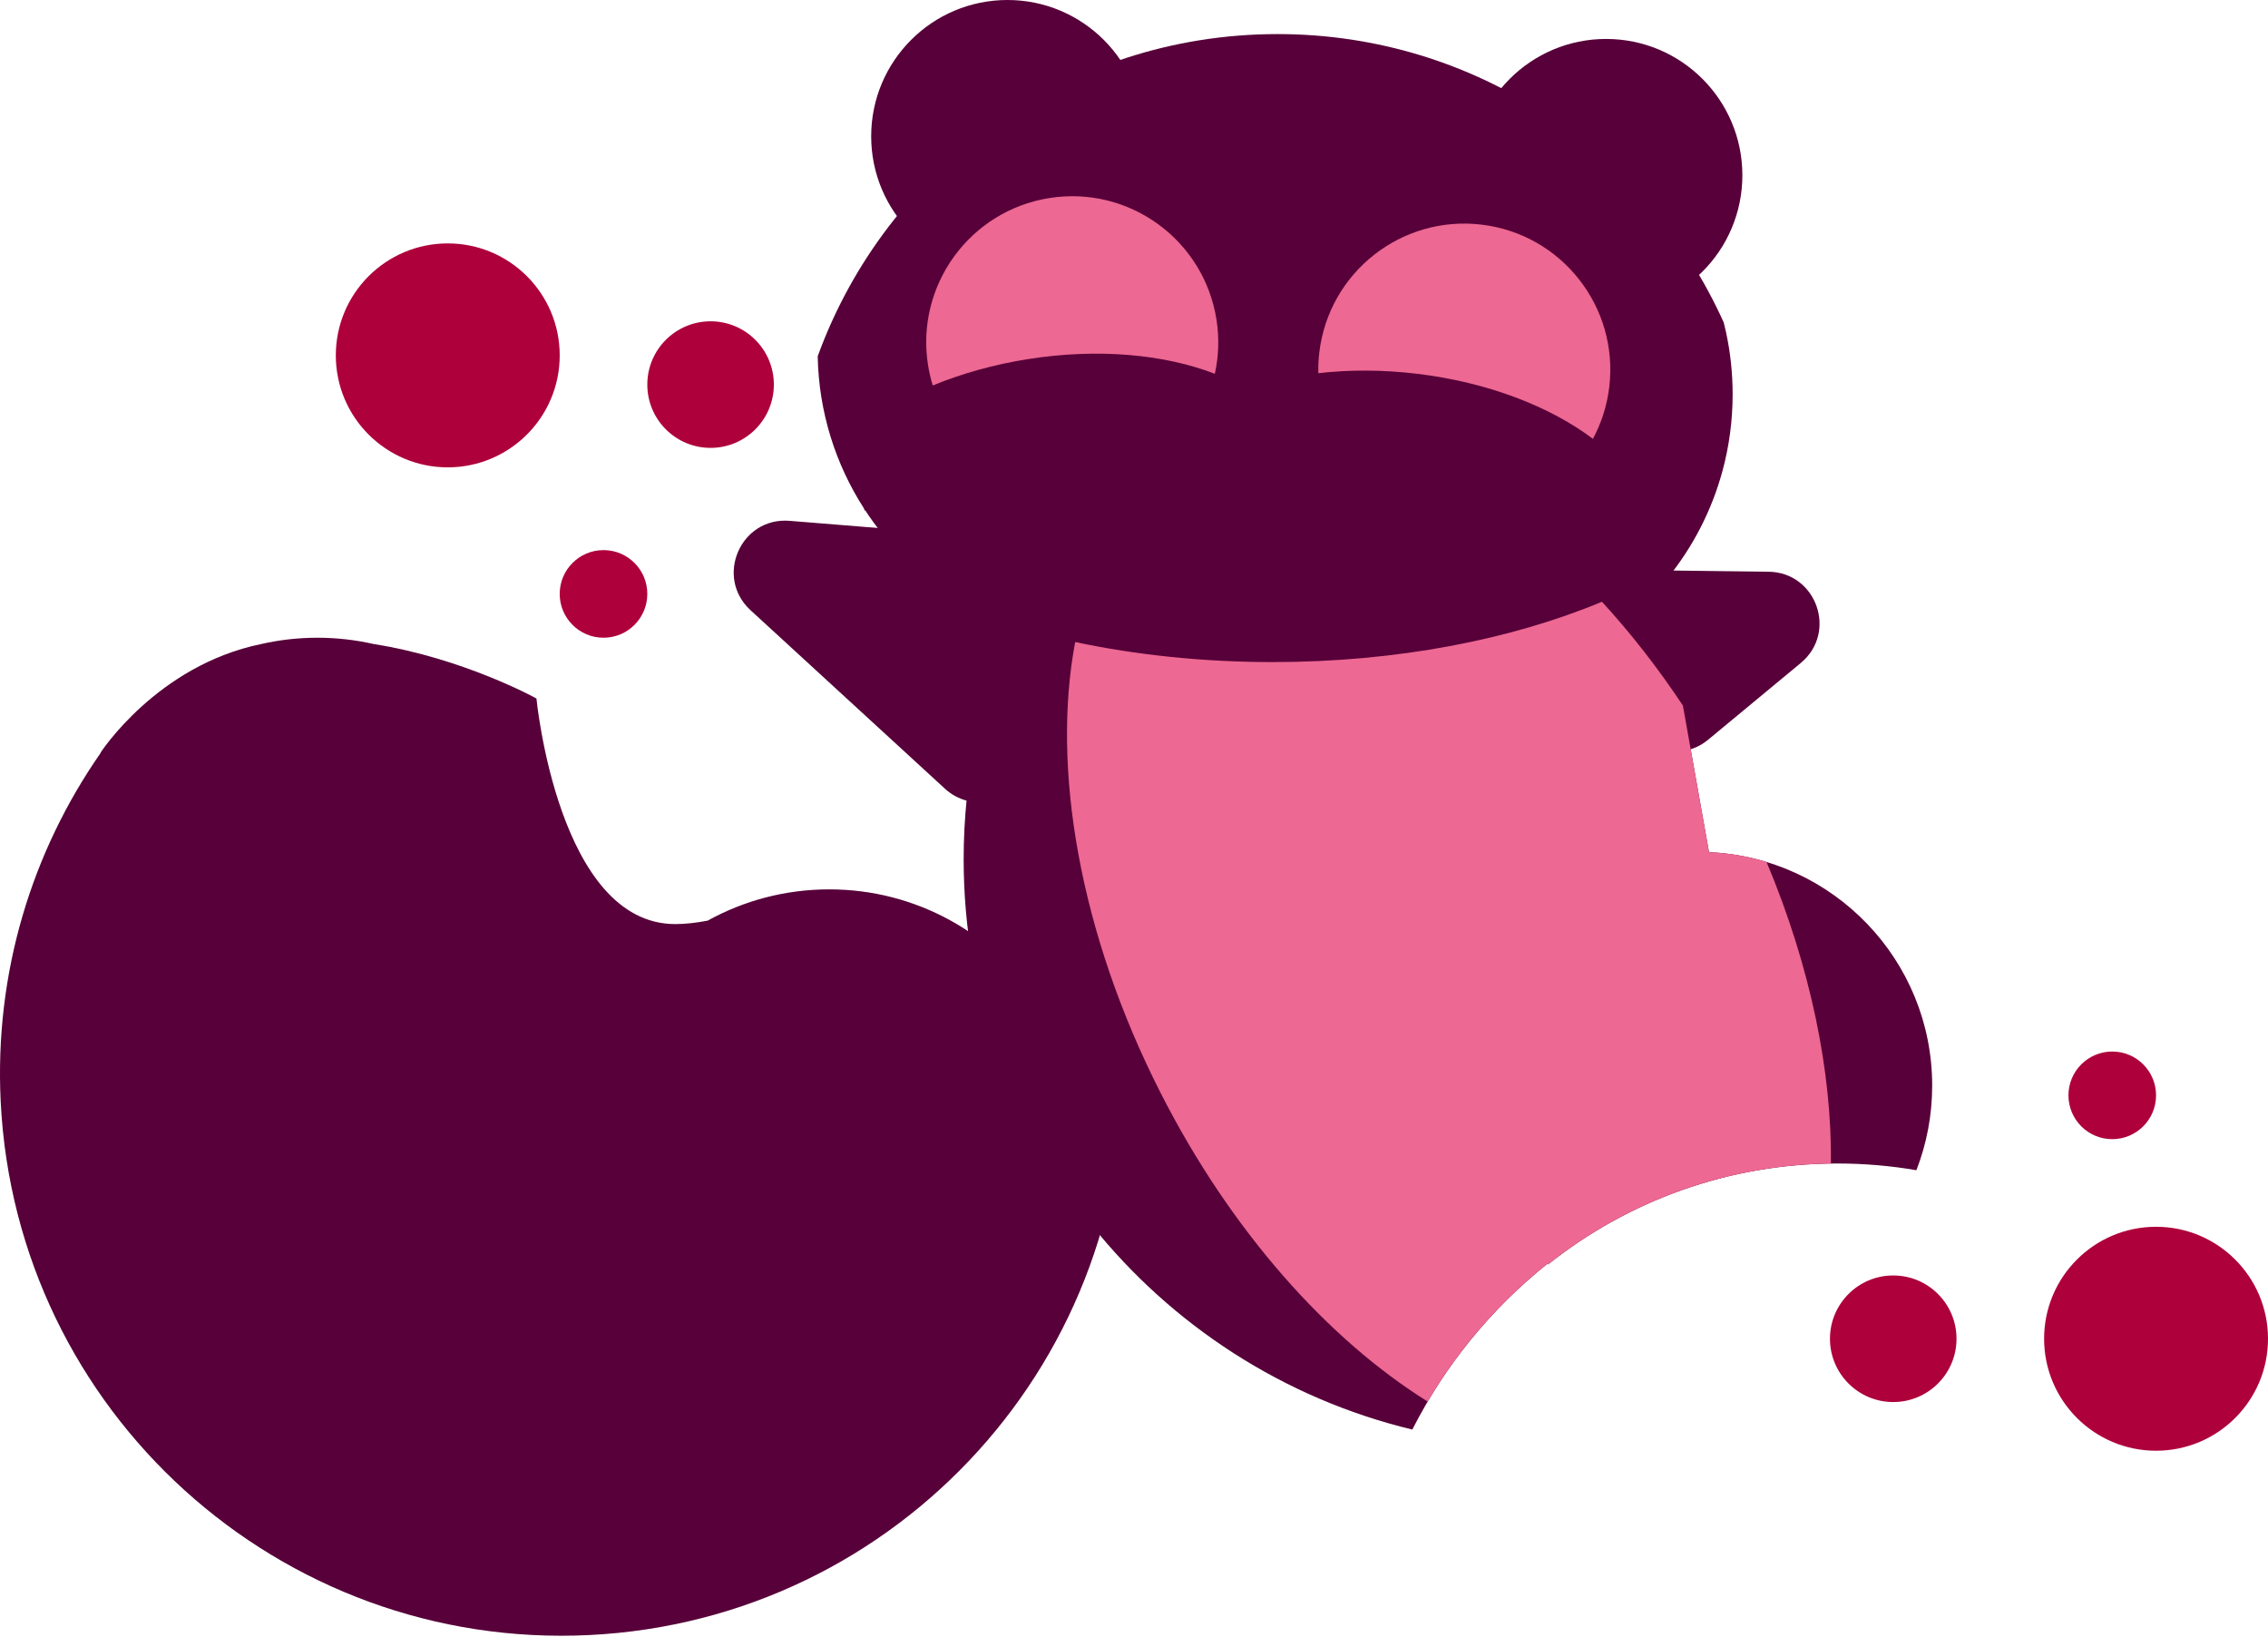 <svg width="176" height="127" viewBox="0 0 176 127" fill="none" xmlns="http://www.w3.org/2000/svg">
<circle cx="78.18" cy="10.575" r="10.575" fill="#570039"/>
<circle cx="124.635" cy="13.597" r="10.575" fill="#570039"/>
<path fill-rule="evenodd" clip-rule="evenodd" d="M120.292 21.15C121.763 21.15 123.217 21.22 124.652 21.356L132.621 66.112C142.258 66.536 149.94 74.483 149.94 84.223C149.94 86.538 149.506 88.751 148.715 90.787C146.72 90.444 144.668 90.266 142.575 90.266C134.094 90.266 126.296 93.194 120.137 98.093C120.118 98.078 120.099 98.062 120.081 98.046C115.732 101.52 112.142 105.904 109.597 110.908C89.623 106.097 74.781 88.112 74.781 66.661C74.781 41.526 95.157 21.15 120.292 21.15Z" fill="#570039"/>
<path fill-rule="evenodd" clip-rule="evenodd" d="M134.455 30.592C134.455 28.933 134.277 27.315 133.938 25.757C133.885 25.512 133.827 25.267 133.766 25.024C127.82 11.829 114.554 2.644 99.142 2.644C82.73 2.644 68.752 13.059 63.455 27.64C63.539 31.985 64.846 36.031 67.046 39.447C67.058 39.497 67.071 39.548 67.084 39.598L67.136 39.585C67.106 39.539 67.076 39.493 67.046 39.447L67.046 39.446C71.078 45.708 78.111 49.854 86.112 49.854C89.863 49.854 93.401 48.943 96.517 47.329C100.546 51.009 105.908 53.253 111.794 53.253C118.894 53.253 125.231 49.988 129.386 44.877L129.386 44.878L129.32 44.959L129.34 44.982L129.386 44.878C131.361 42.449 132.843 39.602 133.679 36.492C134.185 34.611 134.455 32.633 134.455 30.592Z" fill="#570039"/>
<path d="M58.242 47.341C55.438 44.766 57.475 40.1 61.27 40.407L81.725 42.062C84.466 42.284 86.171 45.143 85.064 47.66L79.699 59.856C78.595 62.365 75.352 63.046 73.332 61.192L58.242 47.341Z" fill="#570039"/>
<path d="M137.242 44.355C140.964 44.402 142.61 49.061 139.743 51.435L132.554 57.389C130.412 59.163 127.158 58.264 126.231 55.641L124.087 49.571C123.16 46.948 125.127 44.204 127.908 44.239L137.242 44.355Z" fill="#570039"/>
<path fill-rule="evenodd" clip-rule="evenodd" d="M120.137 98.093L120.081 98.046C116.373 101.008 113.217 104.631 110.79 108.736C103.069 103.922 95.523 95.528 90.055 84.771C83.734 72.34 81.597 59.527 83.435 49.811C88.175 50.813 93.348 51.365 98.764 51.365C108.408 51.365 117.281 49.616 124.314 46.685C126.526 49.094 128.638 51.79 130.596 54.739L132.621 66.112C134.169 66.18 135.666 66.442 137.088 66.874C140.51 75.027 142.156 83.149 142.084 90.269C133.792 90.38 126.177 93.288 120.137 98.093Z" fill="#ED6892"/>
<path fill-rule="evenodd" clip-rule="evenodd" d="M41.629 54.189C41.629 54.189 35.978 51.061 28.975 49.961C27.578 49.644 26.124 49.476 24.631 49.476C23.13 49.476 21.668 49.646 20.264 49.967C12.17 51.631 7.801 58.396 7.801 58.396L7.81 58.414C2.487 66.052 -0.441 75.447 0.054 85.466C1.242 109.51 21.697 128.038 45.742 126.85C69.786 125.662 88.315 105.207 87.126 81.163C87.099 80.602 87.061 80.045 87.012 79.49L80.59 77.684C77.089 72.448 71.122 68.999 64.349 68.999C60.927 68.999 57.711 69.879 54.915 71.426C54.008 71.598 53.164 71.692 52.4 71.692C43.312 71.692 41.629 54.189 41.629 54.189Z" fill="#570039"/>
<path fill-rule="evenodd" clip-rule="evenodd" d="M94.273 29.001C94.571 27.655 94.627 26.232 94.399 24.789C93.424 18.608 87.622 14.387 81.441 15.363C75.26 16.338 71.04 22.14 72.015 28.321C72.101 28.865 72.224 29.395 72.382 29.907C74.614 28.988 77.111 28.281 79.781 27.86C85.248 26.997 90.394 27.497 94.273 29.001Z" fill="#ED6892"/>
<path fill-rule="evenodd" clip-rule="evenodd" d="M123.613 34.047C124.266 32.834 124.707 31.48 124.881 30.029C125.627 23.816 121.195 18.174 114.982 17.428C108.769 16.683 103.128 21.115 102.382 27.328C102.316 27.875 102.291 28.418 102.303 28.954C104.701 28.678 107.296 28.678 109.979 29.001C115.475 29.66 120.29 31.544 123.613 34.047Z" fill="#ED6892"/>
<circle cx="46.833" cy="46.077" r="3.399" fill="#AE003A"/>
<circle cx="163.914" cy="84.979" r="3.399" fill="#AE003A"/>
<circle cx="55.142" cy="29.837" r="4.91" fill="#AE003A"/>
<circle cx="146.918" cy="103.863" r="4.91" fill="#AE003A"/>
<circle cx="34.747" cy="27.571" r="8.687" fill="#AE003A"/>
<circle cx="167.313" cy="103.863" r="8.687" fill="#AE003A"/>
</svg>
